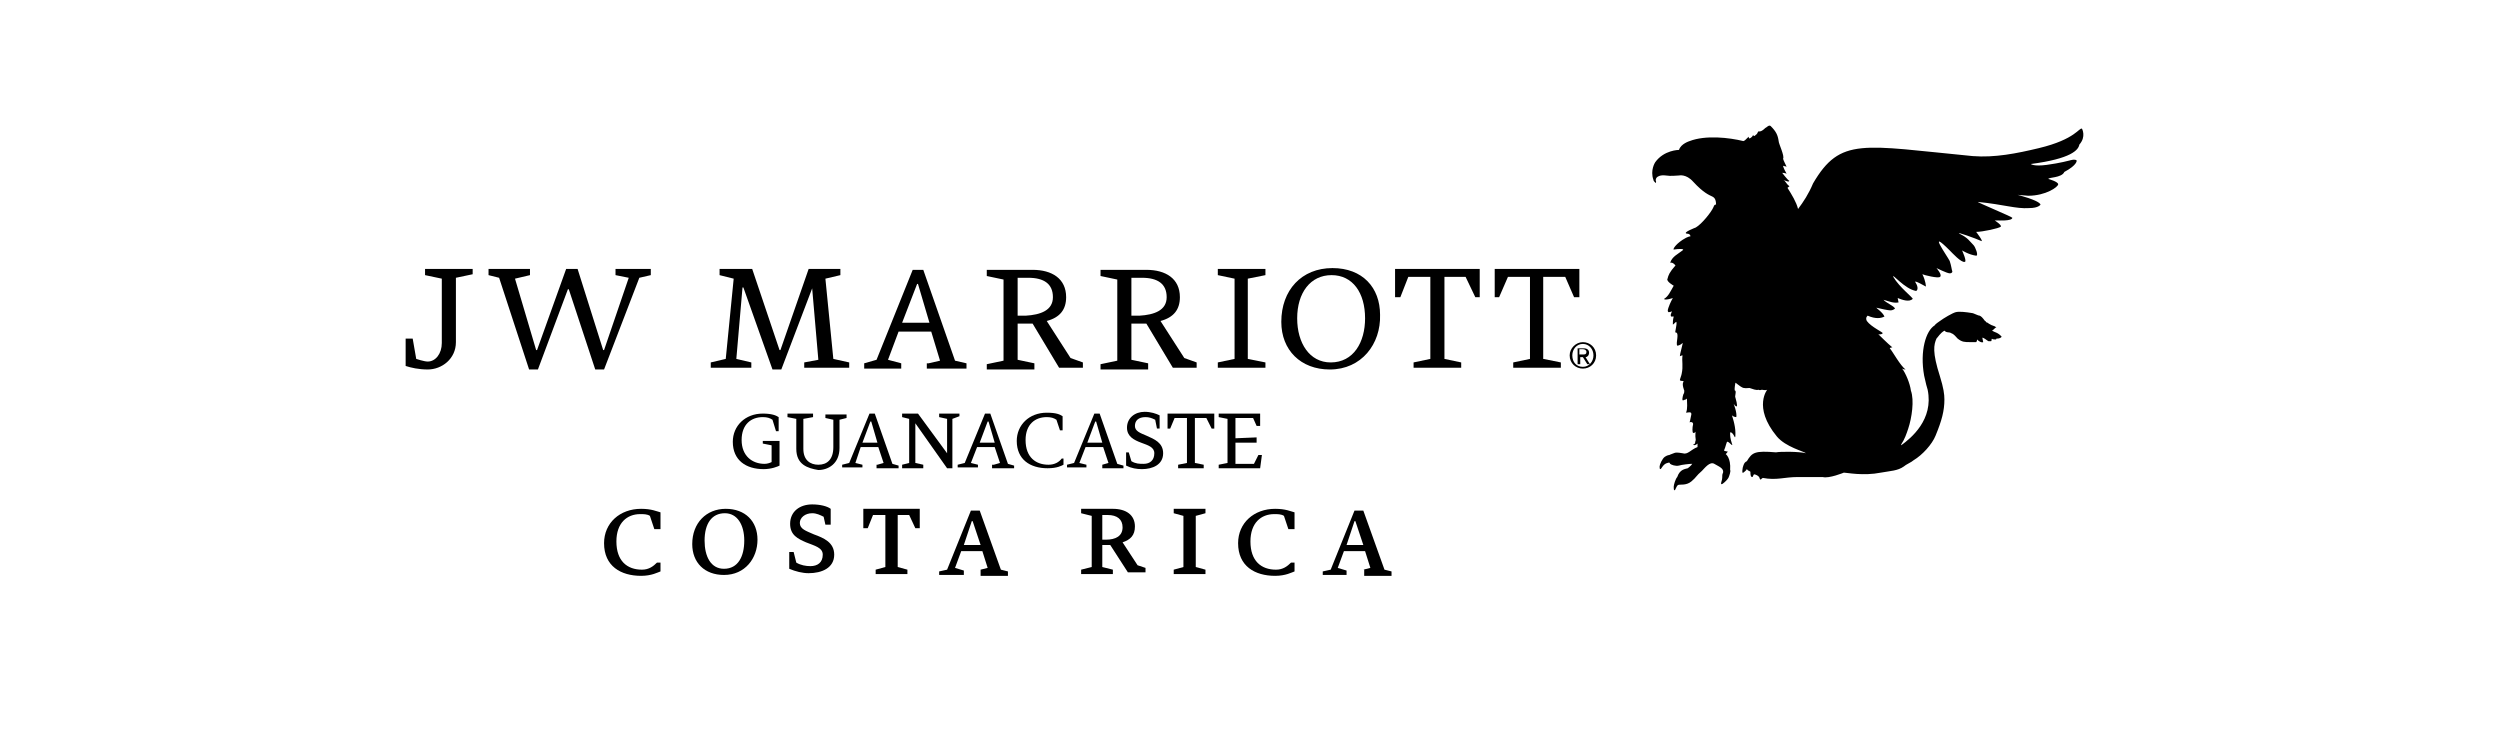 <?xml version="1.0" encoding="utf-8"?>
<!-- Generator: Adobe Illustrator 18.1.1, SVG Export Plug-In . SVG Version: 6.00 Build 0)  -->
<!DOCTYPE svg PUBLIC "-//W3C//DTD SVG 1.1//EN" "http://www.w3.org/Graphics/SVG/1.1/DTD/svg11.dtd">
<svg version="1.1" id="Layer_1" xmlns="http://www.w3.org/2000/svg" xmlns:xlink="http://www.w3.org/1999/xlink" x="0px" y="0px"
	 viewBox="0 0 283.5 84.8" enable-background="new 0 0 283.5 84.8" xml:space="preserve">
<g>
	<path d="M236.1,14.6c-0.3-0.2-0.7,1.2-4.9,2.2c-2.5,0.6-5,1.1-7.5,0.9c-12.5-1.2-15-2.2-18.1,3.1c-0.5,1.2-1.1,2.1-1.7,2.9
		c-0.2-0.8-0.7-1.6-1.2-2.4c0.1-0.1,0.3-0.2,0.2-0.2c-0.4-0.3-0.4-0.6-0.7-0.7l0,0c0.3,0.1,0.7,0.3,0.7,0.1
		c-0.2-0.1-0.8-0.9-0.8-0.9s0.3,0,0.5,0.1c-0.4-0.7-0.4-0.9-0.4-0.9c0,0,0.4,0.1,0.4,0.1s-0.4-0.8-0.4-0.9c0.2-0.3-0.5-1.7-0.5-2
		c-0.1-0.7-0.3-1.1-0.9-1.7c-0.2-0.2-0.5,0.2-0.6,0.2c-0.5,0.5-0.7,0.4-0.8,0.4c-0.1,0.1-0.1,0.3-0.3,0.4l-0.1,0.1
		c-0.1,0-0.1,0.1-0.2-0.1c-0.1,0.3-0.4,0.4-0.4,0.4s-0.1,0-0.1-0.2c-0.5,0.5-0.4,0.4-0.6,0.5c-1.6-0.4-4.3-0.7-6.1,0
		c0,0-1,0.3-1.2,1c0,0-1.7,0-2.7,1.4c0,0-0.6,0.9-0.2,2c0,0.1,0.1,0.2,0.2,0.3c0.1,0.1,0.1,0,0.1-0.1c-0.1-0.2,0-0.4,0.1-0.5
		c0,0,0.3-0.3,1-0.2c0.6,0.1,1.2,0,1.5,0c0,0,0.8-0.2,1.6,0.7c1.2,1.3,1.8,1.5,2.2,1.7c0.2,0.1,0.4,0.3,0.4,0.9
		c-0.1,0-0.2,0-0.3,0.3c-0.2,0.5-1.3,1.9-2,2.3c0,0-1.6,0.6-1,0.7c0.4,0,0.4,0.3,0.4,0.3s-0.3,0-0.9,0.4c-0.9,0.6-1.1,1.1-1,1.1
		c0.6-0.1,1.3-0.1,1,0.1c-0.5,0.4-1.2,0.7-1.4,1.4c0.3-0.1,0.6,0.3,0.6,0.3c-0.7,0.8-0.8,1.1-0.9,1.5c-0.2,0.3,0.7,0.8,0.7,0.8
		c-0.4,0.7-0.6,1.2-1.1,1.5c0.1,0.2,1-0.1,1-0.1s-0.3,0.5-0.5,1.1c-0.1,0.3-0.1,0.4,0,0.5c0.1,0,0.2,0,0.4-0.1
		c-0.1,0.3-0.2,0.4-0.1,0.6c0.1,0,0.2,0,0.3,0c-0.1,0.4-0.1,0.6-0.1,0.9c0.1,0,0.3-0.3,0.4-0.3c0.1,0.3-0.2,1.2-0.1,1.2
		c0.5,0,0,1.2,0.2,1.5c0,0,0.3,0,0.6-0.3c0.1-0.1-0.3,1.2-0.3,1.5c0,0,0.2-0.1,0.3-0.1c-0.1,0.7,0.1,1.2-0.1,2.1
		c0,0.1-0.2,0.6-0.2,0.7c0.1,0.2,0.5,0,0.4,0.2c-0.2,0.3,0.1,1,0.1,1c0,0.1,0,0.3-0.1,0.4c-0.1,0.3-0.2,0.8,0,0.7
		c0.1-0.1,0.2,0,0.4-0.2c0,0.5,0.1,1.1-0.1,1.6c0.6-0.1,0.6,0,0.6,0.2c-0.1,0.4-0.1,0.6-0.2,0.9c0.2-0.1,0.4,0,0.4,0.2
		c-0.1,0.4-0.1,0.9,0,1c0.3,0,0.3-0.2,0.3-0.2s-0.1,0.4,0,1c-0.1,0.2,0,0.5-0.3,0.5c0.1,0.2,0.4,0,0.5-0.1c0,0.1,0,0.3,0,0.4
		c-0.8,0.3-1.1,0.9-1.7,0.7c-0.6-0.1-0.8-0.1-1,0c-0.3,0.1-0.5,0.2-0.5,0.2s-0.2,0-0.5,0.2c-0.3,0.2-0.6,0.9-0.6,1.1
		c0,0.2,0,0.3,0.1,0.3c0.1,0,0.3-0.6,0.8-0.7c0.3-0.1,0.2,0,0.3,0.1c0.1,0.1,0.6,0.3,1,0.2c0.3-0.1,1.2-0.2,1.5-0.2
		c-0.1,0.2-0.5,0.5-0.5,0.5c-0.3,0.1-0.9,0.1-1.2,1c-0.2,0.2-0.4,0.9-0.4,1.1c0,0.2,0,0.4,0.1,0.4c0.1,0,0.2-0.5,0.4-0.6
		c0.2-0.1,0.9,0.1,1.5-0.4c0.6-0.5,0.5-0.6,1.2-1.2c0.3-0.3,0.9-1.1,1.4-0.8c0.5,0.3,1.1,0.5,1,1c-0.1,0.2-0.1,0.3-0.1,0.6
		c0,0.3-0.2,0.6-0.1,0.7c0.1,0.1,0.7-0.5,0.8-0.7c0.1-0.2,0.3-0.8,0.2-0.9c0.1-1.4-0.5-1.8-0.5-1.8s0.3-0.3,0.2-0.3
		c-0.2,0-0.4-0.1-0.4-0.1c0.2-0.4,0.3-1.1,0.4-1c0.2,0,0.7,0.7,0.5,0.2c-0.2-0.6-0.2-0.9-0.2-1.1l0-0.1c0-0.1,0.1-0.1,0.2,0
		c0.3,0.2,0.4,1,0.4,0c0-0.9-0.4-2-0.4-2s0.2,0.2,0.5,0.2c0.1-0.5-0.3-1.5-0.3-1.5s0.7,1,0.2-0.7c-0.1-0.2,0.1-0.5,0-0.8
		c0,0-0.2,0.2,0-0.9c0.3,0.2,0.5,0.4,0.7,0.5c0.3,0.2,0.7,0.1,0.9,0.1c0.3,0.1,0.8,0.3,1,0.2c0.2,0.1,0.3,0,0.4,0
		c0.1,0,0.4,0.1,0.6,0c0.1-0.1-1.7,1.9,1.1,5.3c1,1.2,3.1,1.7,3.3,1.9c-0.8-0.2-2.9-0.2-3.4-0.1c-2.4-0.2-2.7,0-3.3,1
		c-0.2,0.1-0.3,0.2-0.4,0.5c-0.1,0.2-0.2,1,0,0.8c0.1-0.1,0.3-0.2,0.4-0.4c0.1,0.2,0.3,0.2,0.4,0.3c0,0.2,0,0.6,0.2,0.6
		c0.1,0,0.1-0.2,0.2-0.3c0,0,0,0,0.1,0c0.3,0.1,0.4,0.2,0.5,0.3c0,0.1,0.1,0.3,0.2,0.3c0-0.1,0.1-0.1,0.2-0.2c1.6,0.3,2.4-0.1,4-0.1
		c1.1,0,2.5,0,2.8,0c0.7,0.2,2.4-0.5,2.4-0.5c0.3,0,2.2,0.4,4.2,0c1.1-0.2,1.9-0.2,2.6-0.7c0.2-0.2,0.9-0.5,1.1-0.7
		c1-0.6,2.1-1.8,2.5-2.8c0.7-1.7,1-2.8,1-4.1c0-0.6-0.1-1.3-0.5-2.6c-0.9-2.8-0.7-3.6-0.4-4.3c0.2-0.2,0.4-0.6,0.9-0.9
		c0.3,0.3,0.5,0.1,0.8,0.3c0.3,0.1,0.5,0.4,0.7,0.6c0.5,0.4,0.8,0.4,1.4,0.4c0.2,0,0.4,0,0.7,0c0.1-0.1,0.1-0.2,0.1-0.3
		c0.2,0.2,0.5,0.4,0.7,0.3c0-0.1-0.1-0.4-0.1-0.5c0.2,0,0.5,0.3,0.7,0.4c0.1,0,0.2,0,0.3,0c0.1-0.1,0-0.2,0.1-0.3c0,0,0,0,0,0
		c0,0.1,0.3,0.1,0.4,0.1c0.1,0,0.1-0.1,0.1-0.1c0.2,0,0.4,0,0.6-0.2c-0.4-0.5-0.8-0.5-1.1-0.7c0.2-0.1,0.3-0.3,0.5-0.4
		c-0.1,0-0.2-0.1-0.2-0.1c-0.1,0-0.2-0.1-0.3-0.1c-0.2-0.1-0.4-0.2-0.5-0.3c-0.1,0-0.2-0.1-0.2-0.1c0,0,0-0.1-0.1-0.1
		c-0.3-0.4-0.4-0.5-0.6-0.6c-0.2,0-0.7-0.3-0.9-0.3c-0.6-0.1-1.4-0.2-1.8-0.1c-0.4,0.1-1.4,0.7-1.8,1c-0.6,0.4-0.6,0.5-0.6,0.5
		c-1,0.6-1.7,2.9-1.2,5.7c0.3,1.3,0.2,0.9,0.4,1.6c0.7,3.4-1.9,5.5-3,6.3c0,0,0,0,0-0.1c0.4-0.6,0.6-1.2,0.8-1.8
		c0.4-1.2,0.7-3.2,0.3-4.3c-0.1-0.8-0.6-2-1-2.5c0.2,0.1,0.2,0.1,0.4,0.1c-0.6-0.4-1.5-2.1-1.8-2.4c0.1-0.1,0.2-0.1,0.3-0.1
		c-0.5-0.4-1.6-1.5-1.6-1.5s0.3,0.1,0.5-0.1c0.1-0.1-1.3-0.7-1.8-1.4c-0.2-0.4,0.1-0.6,0.1-0.6c0.9,0.4,1.5,0.3,1.9,0.1
		c-0.2-0.5-1-1-0.9-1c0.4,0.1,0.9,0.2,0.9,0.2c0.6,0.1,0.8,0.2,1.2-0.1c-0.1-0.3-1.1-0.7-1.3-1c0.7,0.2,1.1,0.4,1.7,0.3
		c0-0.1-0.1-0.4-0.1-0.5c0.5,0.2,1.3,0.5,1.7,0.1c0.1-0.1-1.5-1.3-2.2-2.5c-0.2-0.5,1.3,1.4,2.6,1.6c0.3-0.2,0.1-0.7-0.1-1
		c-0.2-0.3,1.2,0.5,1.2,0.5s0-0.6-0.4-1.4c0.2,0.1,1.8,0.5,2,0.3c0.3-0.2-0.4-1-0.4-1s1.2,0.6,1.5,0.6c0.3,0,0.3-0.2,0.3-0.2
		c-0.1-0.3-0.1-0.6-0.3-1.2c-0.3-0.6-2.6-3.8,0-1.2c0.3,0.3,1.3,1.4,1.7,1.3c0.3,0-0.3-1.3-0.3-1.3s0.8,0.5,1.6,0.6
		c0.3,0-0.1-1-0.3-1.2c-0.5-0.5-0.6-0.8-1.6-1.3c-0.5-0.3,2,0.6,2.4,0.8c0.5,0.3-0.5-1-0.5-1c0.7,0,2.6-0.4,2.8-0.6
		c0.1-0.2-0.7-0.7-0.7-0.7l0.3,0c0,0,1.7,0.1,1.7-0.3c0-0.1-4.1-1.8-3.9-1.8c3,0.3,4.3,0.8,5.8,0.7c1.1,0,1.3-0.4,1.3-0.4
		c-0.2-0.5-2.6-1.1-2.6-1.1l1.2,0.1c2,0,3.4-1,3.4-1.3c0-0.3-1.1-0.6-1.1-0.6c-0.1-0.2,1.5-0.1,1.8-0.8c1.5-0.8,1.4-1.3,1.4-1.3
		c-0.2-0.2-0.8,0-0.8,0s-1.1,0.3-2.6,0.5c-1.5,0.2-1.8-0.1-1.8-0.1c4.6-0.6,5.4-1.6,5.5-2.2C236.6,15.5,236.1,14.6,236.1,14.6
		 M188.9,33L188.9,33C188.9,33,188.9,33,188.9,33"/>
	<path d="M46,41.5v-3.1h0.8l0.4,2.3c0,0,0.9,0.3,1.3,0.3c0.9,0,1.6-0.9,1.6-2.1v-7.3l-1.9-0.4v-0.7h5.4v0.6l-1.9,0.4v7.3
		c0,1.9-1.6,3.1-3.2,3.1C47.5,41.9,46.6,41.7,46,41.5"/>
	<polygon points="60,41.9 56.6,31.5 55.4,31.2 55.4,30.5 60.1,30.5 60.1,31.2 58.4,31.6 60.8,39.7 60.9,39.7 64.2,30.5 65.5,30.5 
		68.4,39.7 68.5,39.7 71.3,31.5 69.8,31.2 69.8,30.5 73.8,30.5 73.8,31.2 72.5,31.5 68.5,41.9 67.5,41.9 64.5,32.8 64.4,32.8 
		61,41.9 	"/>
	<polygon points="91.2,41.1 92.8,40.8 92.1,32.7 92.1,32.7 88.6,41.9 87.6,41.9 84.3,32.6 84.2,32.6 83.5,40.7 85.2,41.1 85.2,41.7 
		80.6,41.7 80.6,41.1 82.3,40.7 83.2,31.6 81.6,31.2 81.6,30.5 85.3,30.5 88.4,39.7 88.5,39.7 91.7,30.5 95.3,30.5 95.3,31.2 
		93.6,31.6 94.5,40.7 96.3,41.1 96.3,41.7 91.2,41.7 	"/>
	<path d="M105.3,41.2l1.3-0.3l-1-3.3h-3.7l-1.2,3.2l1.5,0.4v0.6h-4.2v-0.6l1.4-0.4l4.1-10.2h1.2l3.6,10.3l1.3,0.3v0.6h-4.5V41.2z
		 M102.3,36.6h3.1l-1.3-4.4h-0.1L102.3,36.6z"/>
	<path d="M117.1,36.7c-0.2,0-0.5,0-0.7,0h-1v4.1l1.9,0.4v0.7h-5.4v-0.6l1.9-0.4v-9.2l-1.9-0.4v-0.7h5.2c2.2,0,3.8,1,3.8,3.1
		c0,1.4-0.7,2.3-2.2,2.7l2.7,4.2l1.4,0.5v0.6h-2.7L117.1,36.7z M115.4,31.5v4.3h0.9c1.7-0.1,3.1-0.6,3.1-2.1c0-1.5-1-2.2-2.8-2.2
		H115.4z"/>
	<path d="M130,36.7c-0.2,0-0.5,0-0.7,0h-1v4.1l1.9,0.4v0.7h-5.4v-0.6l1.9-0.4v-9.2l-1.9-0.4v-0.7h5.2c2.2,0,3.8,1,3.8,3.1
		c0,1.4-0.7,2.3-2.2,2.7l2.7,4.2l1.4,0.5v0.6h-2.7L130,36.7z M128.3,31.5v4.3h0.9c1.7-0.1,3.1-0.6,3.1-2.1c0-1.5-1-2.2-2.8-2.2
		H128.3z"/>
	<polygon points="138.1,41.1 140,40.7 140,31.6 138.1,31.2 138.1,30.5 143.5,30.5 143.5,31.2 141.5,31.6 141.5,40.7 143.5,41.1 
		143.5,41.7 138.1,41.7 	"/>
	<path d="M150.8,41.9c-3.3,0-5.5-2.2-5.5-5.4c0-3.6,2.3-6.1,5.8-6.1c3.4,0,5.4,2.2,5.4,5.3C156.6,39,154.4,41.9,150.8,41.9
		 M151,31.2c-2.4,0-3.9,2-3.9,4.9c0,2.8,1.4,5,3.8,5c2.6,0,3.9-2.3,3.9-5C154.8,33.2,153.4,31.2,151,31.2"/>
	<polygon points="160.3,41.1 162.2,40.7 162.2,31.4 159.7,31.4 158.8,33.7 158.2,33.7 158.2,30.5 167.8,30.5 167.8,33.7 167.3,33.7 
		166.2,31.4 163.8,31.4 163.8,40.7 165.7,41.1 165.7,41.7 160.3,41.7 	"/>
	<polygon points="171.6,41.1 173.5,40.7 173.5,31.4 171,31.4 170,33.7 169.5,33.7 169.5,30.5 179.1,30.5 179.1,33.7 178.5,33.7 
		177.5,31.4 175,31.4 175,40.7 177,41.1 177,41.7 171.6,41.7 	"/>
	<path fill-rule="evenodd" clip-rule="evenodd" d="M179.5,38.8c0.8,0,1.5,0.6,1.5,1.5c0,0.9-0.7,1.5-1.5,1.5c-0.8,0-1.5-0.6-1.5-1.5
		C178,39.5,178.7,38.8,179.5,38.8 M179.5,41.6c0.7,0,1.2-0.6,1.2-1.3c0-0.7-0.5-1.3-1.2-1.3c-0.7,0-1.2,0.6-1.2,1.3
		C178.3,41.1,178.8,41.6,179.5,41.6 M178.9,39.5h0.7c0.4,0,0.6,0.2,0.6,0.5c0,0.3-0.2,0.5-0.4,0.5l0.5,0.8H180l-0.5-0.8h-0.3v0.8
		h-0.3V39.5z M179.2,40.2h0.3c0.2,0,0.4,0,0.4-0.3c0-0.2-0.2-0.3-0.4-0.3h-0.4V40.2z"/>
	<path d="M87.6,47.6c-0.3-0.2-0.6-0.3-1.1-0.3c-1.3,0-2.4,0.8-2.4,2.6c0,1.8,1.2,2.7,2.6,2.7c0.3,0,0.6-0.1,0.8-0.2v-1.9l-1-0.2V50
		h1.9v2.8c-0.2,0.1-0.9,0.4-1.8,0.4c-2,0-3.5-1-3.5-3.1c0-1.8,1.4-3.2,3.4-3.2c1,0,1.5,0.2,1.8,0.4v1.6H88L87.6,47.6z"/>
	<path d="M90.3,50.9v-3.4l-1-0.2v-0.4h2.9v0.4l-1.1,0.2v3.4c0,1.3,0.8,1.8,1.7,1.8c1,0,1.7-0.6,1.7-2v-3.1l-0.9-0.2v-0.4H96v0.4
		l-0.8,0.2v3.2c0,1.8-1.3,2.5-2.4,2.5C91.6,53.1,90.3,52.7,90.3,50.9"/>
	<path d="M99.5,52.7l0.7-0.2l-0.6-1.8h-2L97,52.5l0.8,0.2v0.3h-2.3v-0.3l0.8-0.2l2.3-5.6h0.6l2,5.7l0.7,0.2v0.3h-2.5V52.7z
		 M97.8,50.2h1.7l-0.7-2.4h-0.1L97.8,50.2z"/>
	<polygon points="102.3,52.7 103.1,52.5 103.1,47.5 102.3,47.3 102.3,46.9 104.1,46.9 107.4,51.4 107.4,51.4 107.4,47.5 106.5,47.3 
		106.5,46.9 108.8,46.9 108.8,47.2 108,47.5 108,53.1 107.4,53.1 103.8,48 103.8,48 103.8,52.5 104.7,52.7 104.7,53.1 102.3,53.1 	
		"/>
	<path d="M112.7,52.7l0.7-0.2l-0.6-1.8h-2l-0.7,1.8l0.8,0.2v0.3h-2.3v-0.3l0.8-0.2l2.3-5.6h0.6l2,5.7l0.7,0.2v0.3h-2.5V52.7z
		 M111.1,50.2h1.7l-0.7-2.4H112L111.1,50.2z"/>
	<path d="M120.2,48.8l-0.4-1.2c-0.3-0.2-0.6-0.3-1.1-0.3c-1.3,0-2.4,0.8-2.4,2.6c0,2,1.2,2.8,2.6,2.8c0.7,0,1.2-0.3,1.5-0.7h0.2v0.7
		c-0.2,0.1-0.7,0.4-1.8,0.4c-2,0-3.5-1-3.5-3.1c0-1.8,1.4-3.2,3.4-3.2c1.1,0,1.5,0.2,1.8,0.4v1.6H120.2z"/>
	<path d="M125,52.7l0.7-0.2l-0.6-1.8h-2l-0.7,1.8l0.8,0.2v0.3H121v-0.3l0.8-0.2l2.3-5.6h0.6l2,5.7l0.7,0.2v0.3H125V52.7z
		 M123.3,50.2h1.7l-0.7-2.4h-0.1L123.3,50.2z"/>
	<path d="M131,47.6c-0.4-0.2-0.7-0.3-1.1-0.3c-0.8,0-1.2,0.4-1.2,1c0,0.6,0.6,0.8,1.3,1.1c0.9,0.4,1.9,0.8,1.9,2
		c0,1.3-1.2,1.8-2.4,1.8c-0.6,0-1.2-0.1-1.8-0.4v-1.5h0.3l0.3,1c0.5,0.3,0.9,0.3,1.4,0.3c0.7,0,1.2-0.4,1.2-1.2
		c0-0.7-0.7-0.9-1.5-1.2c-0.8-0.3-1.6-0.7-1.6-1.7c0-1.1,0.9-1.8,2-1.8c0.7,0,1.3,0.2,1.7,0.4v1.5h-0.3L131,47.6z"/>
	<polygon points="133.6,52.7 134.6,52.5 134.6,47.4 133.2,47.4 132.7,48.6 132.4,48.6 132.4,46.9 137.7,46.9 137.7,48.6 137.4,48.6 
		136.8,47.4 135.5,47.4 135.5,52.5 136.5,52.7 136.5,53.1 133.6,53.1 	"/>
	<polygon points="140.1,50.2 140.1,52.6 142.2,52.6 142.7,51.6 143.1,51.6 142.9,53.1 138.2,53.1 138.2,52.7 139.2,52.5 139.2,47.5 
		138.2,47.3 138.2,46.9 142.9,46.9 142.9,48.3 142.5,48.3 142.1,47.4 140.1,47.4 140.1,49.7 142.5,49.6 142.5,50.2 	"/>
	<path d="M74.2,60l-0.5-1.5c-0.3-0.2-0.7-0.2-1.1-0.2c-1.5,0-2.7,1-2.7,3.1c0,2.2,1.2,3.2,2.9,3.2c0.8,0,1.3-0.4,1.7-0.8h0.4v1
		c-0.3,0.1-1,0.5-2.2,0.5c-2.3,0-4.2-1.1-4.2-3.7c0-2.3,1.8-3.9,4.2-3.9c1.2,0,1.8,0.3,2.2,0.4V60H74.2z"/>
	<path d="M82.1,65.2c-2.2,0-3.6-1.4-3.6-3.5c0-2.4,1.6-4,3.8-4c2.2,0,3.6,1.4,3.6,3.5C85.9,63.3,84.5,65.2,82.1,65.2 M82.2,58.2
		c-1.5,0-2.3,1.2-2.3,3.1c0,1.8,0.7,3.2,2.2,3.2c1.6,0,2.3-1.4,2.3-3.2C84.4,59.5,83.6,58.2,82.2,58.2"/>
	<path d="M93.4,58.6c-0.4-0.2-0.8-0.4-1.3-0.4c-0.8,0-1.4,0.5-1.4,1.1c0,0.7,0.7,0.9,1.6,1.3c1.1,0.4,2.3,0.9,2.3,2.3
		c0,1.5-1.4,2.1-2.9,2.1c-0.7,0-1.5-0.2-2.2-0.5v-1.9H90l0.3,1.2c0.5,0.3,1.1,0.4,1.6,0.4c0.8,0,1.4-0.4,1.4-1.3
		c0-0.8-0.9-1-1.9-1.4c-0.9-0.4-1.8-0.8-1.8-2.1c0-1.4,1.1-2.2,2.5-2.2c0.9,0,1.7,0.2,2.1,0.5v1.8h-0.6L93.4,58.6z"/>
	<polygon points="99.3,64.6 100.4,64.3 100.4,58.4 99,58.4 98.4,59.9 97.9,59.9 97.9,57.7 104.3,57.7 104.3,59.9 103.8,59.9 
		103.1,58.4 101.8,58.4 101.8,64.3 102.9,64.6 102.9,65.1 99.3,65.1 	"/>
	<path d="M111.2,64.6l0.8-0.2l-0.6-1.9h-2.4l-0.7,1.9l1,0.3v0.5h-2.8v-0.4l0.9-0.2l2.7-6.7h1l2.4,6.7l0.8,0.2v0.5h-3.1V64.6z
		 M109.3,61.8h1.9l-0.9-2.7h-0.1L109.3,61.8z"/>
	<path d="M125.9,61.8H125v2.5l1.2,0.3v0.5h-3.6v-0.5l1.2-0.3v-5.8l-1.2-0.3v-0.5h3.6c1.5,0,2.5,0.7,2.5,2c0,1-0.5,1.5-1.4,1.8
		l1.7,2.6l0.9,0.3v0.5h-2L125.9,61.8z M125,58.4v2.8h0.4c1.1,0,1.9-0.4,1.9-1.4c0-0.9-0.6-1.4-1.7-1.4H125z"/>
	<polygon points="133.1,64.6 134.2,64.3 134.2,58.5 133.1,58.2 133.1,57.7 136.7,57.7 136.7,58.2 135.6,58.5 135.6,64.3 136.7,64.6 
		136.7,65.1 133.1,65.1 	"/>
	<path d="M146.1,60l-0.5-1.5c-0.3-0.2-0.7-0.2-1.1-0.2c-1.5,0-2.7,1-2.7,3.1c0,2.2,1.2,3.2,2.9,3.2c0.8,0,1.3-0.4,1.7-0.8h0.4v1
		c-0.3,0.1-1,0.5-2.2,0.5c-2.3,0-4.2-1.1-4.2-3.7c0-2.3,1.8-3.9,4.2-3.9c1.2,0,1.8,0.3,2.2,0.4V60H146.1z"/>
	<path d="M154.6,64.6l0.8-0.2l-0.6-1.9h-2.4l-0.7,1.9l1,0.3v0.5H150v-0.4l0.9-0.2l2.7-6.7h1l2.4,6.7l0.8,0.2v0.5h-3.1V64.6z
		 M152.7,61.8h1.9l-0.9-2.7h-0.1L152.7,61.8z"/>
</g>
</svg>
